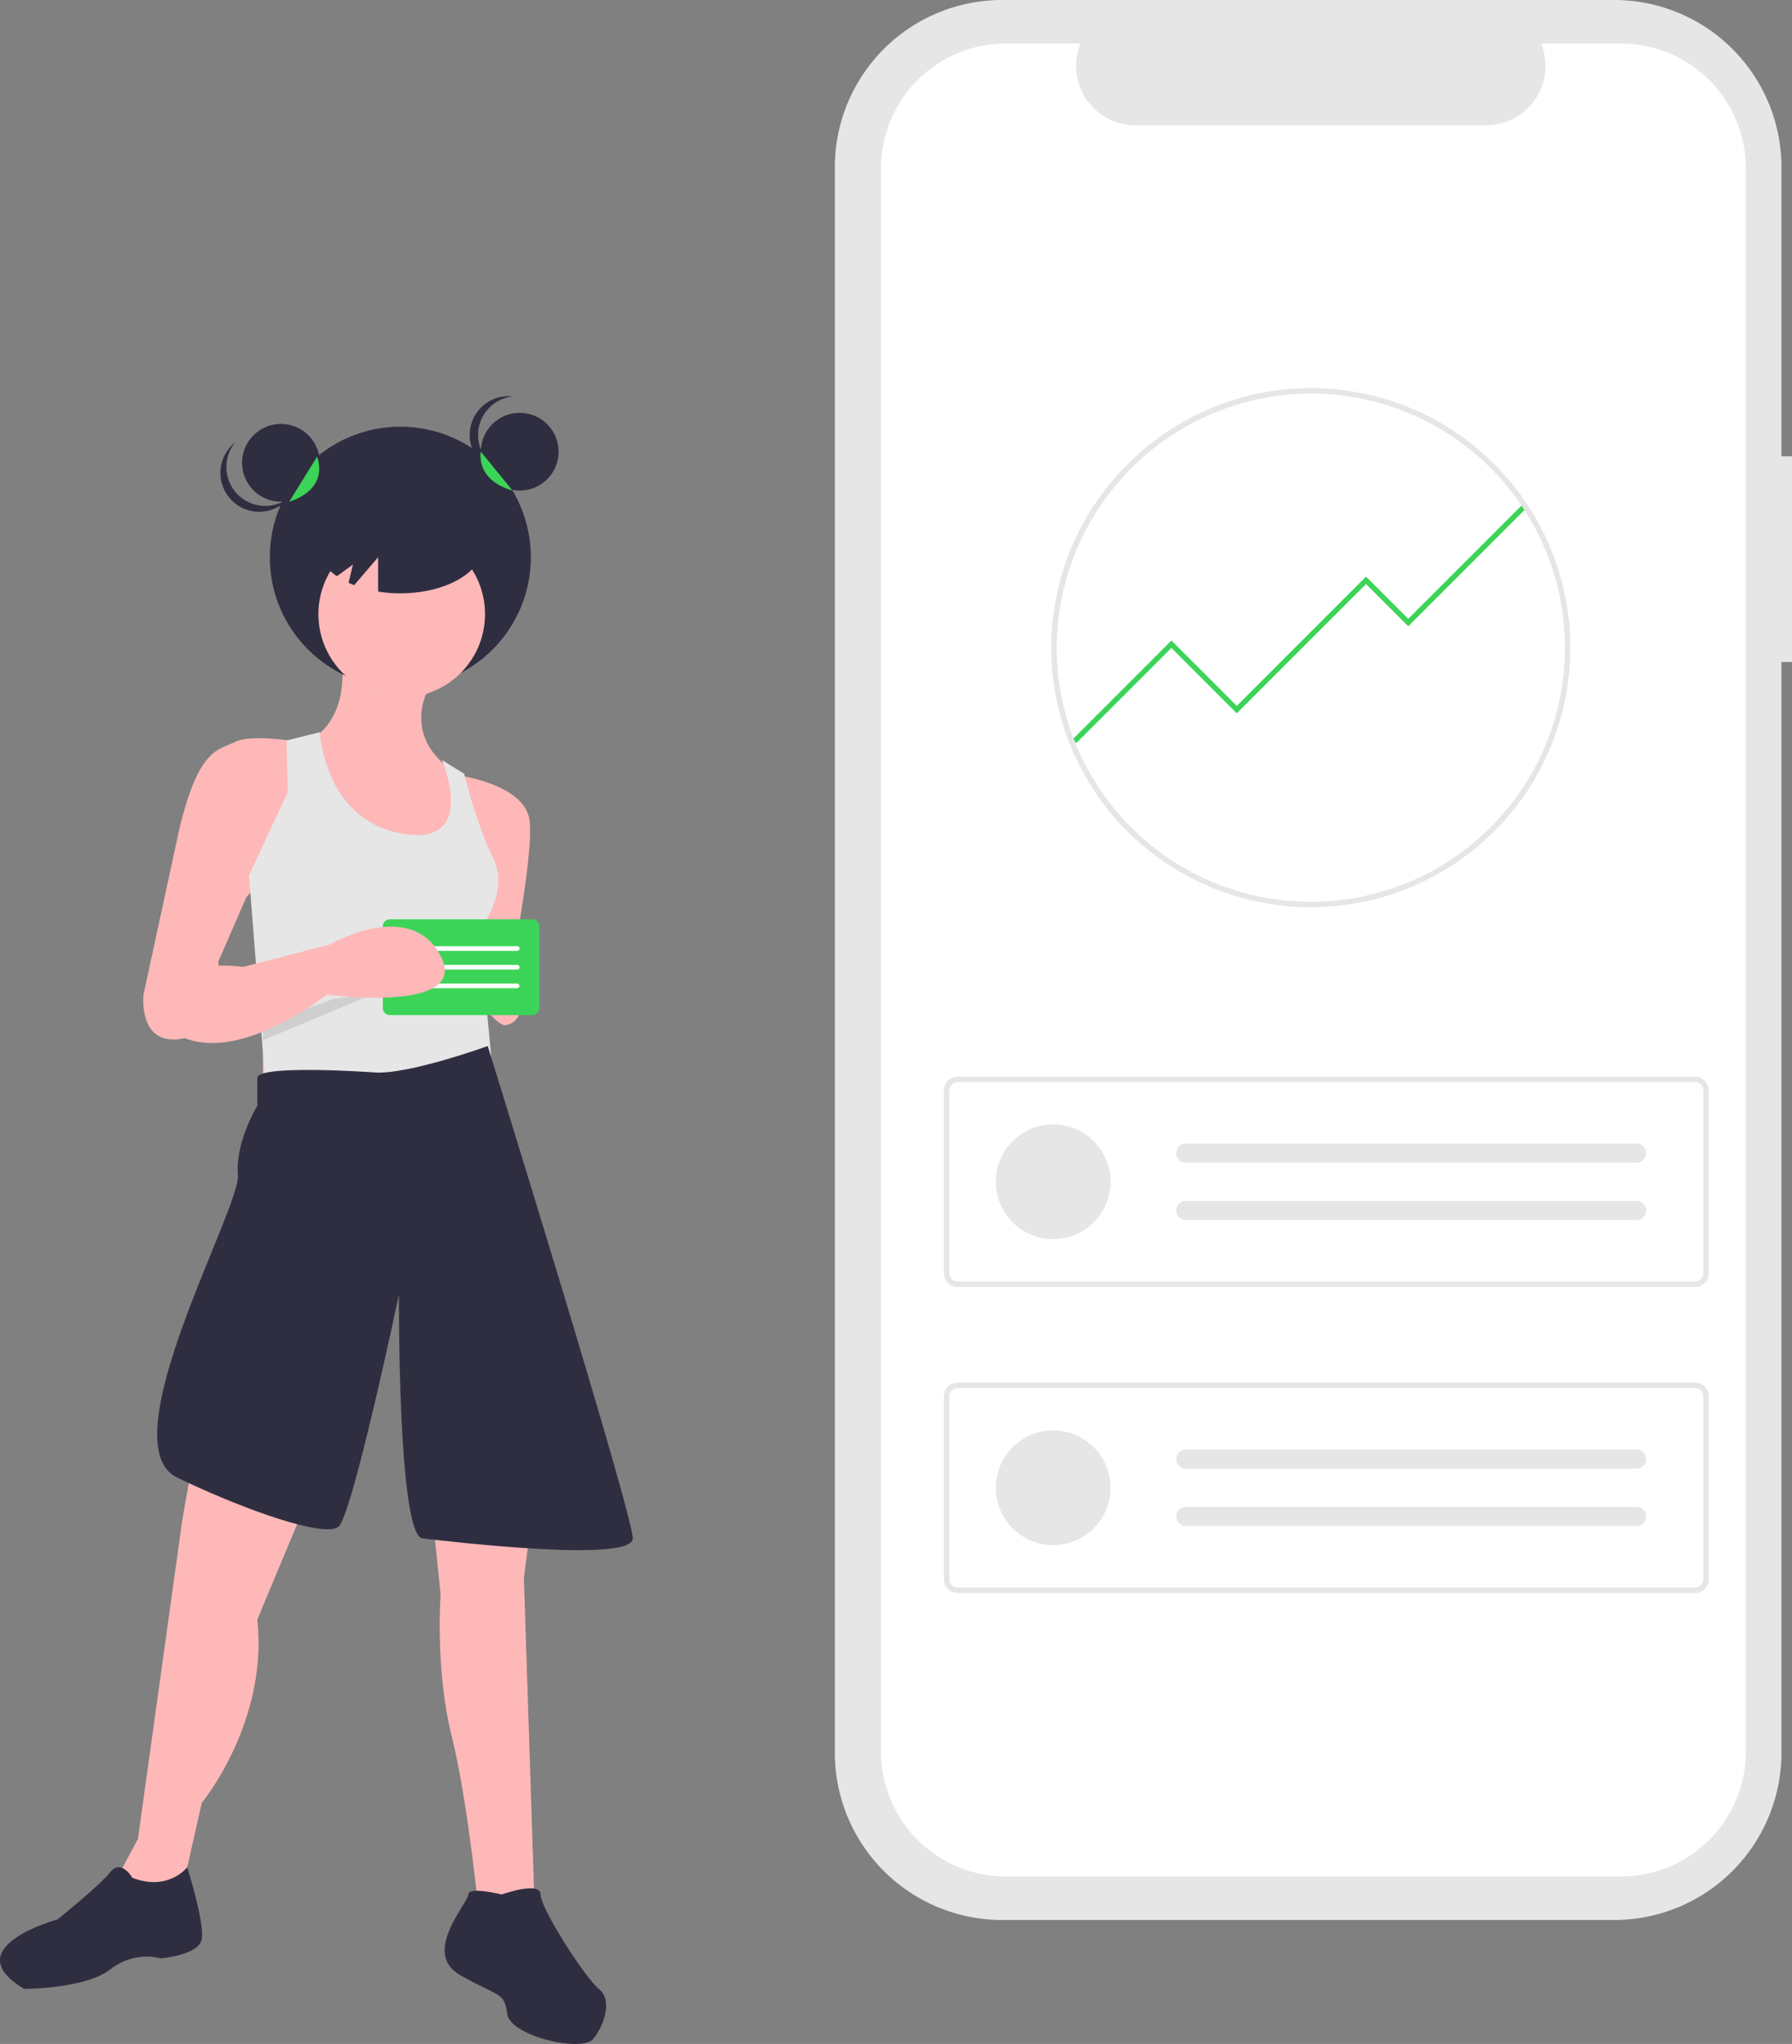 <svg id="a4f54679-21d8-46c2-96eb-fe86fe4acc1f" data-name="Layer 1" xmlns="http://www.w3.org/2000/svg" width="679.4" height="774.778" viewBox="0 0 679.4 774.778"><rect x="0" y="0" width="679.4" height="774.778" fill="#808080" stroke="none"/><path d="M939.7,235.558H935.701V126.013A63.402,63.402,0,0,0,872.299,62.611H640.213a63.402,63.402,0,0,0-63.402,63.402V726.987A63.402,63.402,0,0,0,640.213,790.389H872.299a63.402,63.402,0,0,0,63.402-63.402V313.534h3.999Z" transform="translate(-260.3 -62.611)" fill="#e6e6e6"/><path d="M874.858,79.106h-30.295a22.495,22.495,0,0,1-20.827,30.991H690.776A22.495,22.495,0,0,1,669.949,79.106H641.653a47.348,47.348,0,0,0-47.348,47.348V726.546a47.348,47.348,0,0,0,47.348,47.348H874.858a47.348,47.348,0,0,0,47.348-47.348h0V126.454A47.348,47.348,0,0,0,874.858,79.106Z" transform="translate(-260.3 -62.611)" fill="#fff"/><path id="a2804879-ded6-4045-b20f-1f1dde9b938b" data-name="Path 39" d="M902.962,550.43h-279.619a5.184,5.184,0,0,1-5.178-5.178v-69.361a5.184,5.184,0,0,1,5.178-5.178h279.619a5.184,5.184,0,0,1,5.178,5.178v69.362A5.184,5.184,0,0,1,902.962,550.43Zm-279.619-77.646a3.11,3.11,0,0,0-3.107,3.107v69.362a3.11,3.11,0,0,0,3.107,3.107h279.619a3.11,3.11,0,0,0,3.107-3.107v-69.362a3.11,3.11,0,0,0-3.107-3.107Z" transform="translate(-260.3 -62.611)" fill="#e6e6e6"/><circle id="b9ad11c9-d8a0-4df6-8741-900b9ec46a35" data-name="Ellipse 5" cx="399.289" cy="447.96" r="21.748" fill="#e6e6e6"/><path id="bd261eec-7ae0-49b0-bf26-57ff03972605" data-name="Path 40" d="M709.817,496.073a3.625,3.625,0,0,0,0,7.249h170.878a3.625,3.625,0,1,0,.119-7.249q-.059-.001-.119,0Z" transform="translate(-260.3 -62.611)" fill="#e6e6e6"/><path id="e80b4447-8c34-435b-ba6c-5300a190ab24" data-name="Path 41" d="M709.817,517.821a3.625,3.625,0,0,0,0,7.249h170.878a3.625,3.625,0,1,0,.119-7.249q-.059-.001-.119,0Z" transform="translate(-260.3 -62.611)" fill="#e6e6e6"/><path id="e55fcb7d-3a3b-45d8-b167-72fb2263dd92" data-name="Path 42" d="M902.962,666.42h-279.619a5.184,5.184,0,0,1-5.178-5.178v-69.361a5.184,5.184,0,0,1,5.178-5.178h279.619a5.184,5.184,0,0,1,5.178,5.178v69.362A5.184,5.184,0,0,1,902.962,666.42Zm-279.619-77.646a3.11,3.11,0,0,0-3.107,3.107v69.362a3.11,3.11,0,0,0,3.107,3.107h279.619a3.11,3.11,0,0,0,3.107-3.107v-69.362a3.11,3.11,0,0,0-3.107-3.107Z" transform="translate(-260.3 -62.611)" fill="#e6e6e6"/><circle id="a50d232f-7710-43e4-8fa9-6ef0443fc454" data-name="Ellipse 6" cx="399.289" cy="563.95" r="21.748" fill="#e6e6e6"/><path id="e49b4965-a9e9-4371-9134-194e44e65c31" data-name="Path 43" d="M709.817,612.063a3.625,3.625,0,0,0,0,7.249h170.878a3.625,3.625,0,1,0,.119-7.249q-.059-.001-.119,0Z" transform="translate(-260.3 -62.611)" fill="#e6e6e6"/><path id="abc4586a-ac92-4255-aae6-84f53baad571" data-name="Path 44" d="M709.817,633.811a3.625,3.625,0,0,0,0,7.249h170.878a3.625,3.625,0,1,0,.119-7.249q-.059-.001-.119,0Z" transform="translate(-260.3 -62.611)" fill="#e6e6e6"/><polygon points="408.089 281.643 406.675 280.228 444.12 242.783 468.903 267.565 517.903 218.565 533.903 234.565 577.56 190.908 578.974 192.322 533.903 237.393 517.903 221.393 468.903 270.393 444.12 245.611 408.089 281.643" fill="#3cd458"/><path id="a9e593af-a319-4e97-9065-f0c2c04624d5" data-name="Path 45" d="M757.268,406.495a98.343,98.343,0,0,1-98.384-98.302v-.082c0-.206,0-.423.012-.629.3-53.879,44.432-97.756,98.372-97.756a98.384,98.384,0,0,1,.022,196.768h-.022Zm0-194.7a96.519,96.519,0,0,0-96.3,95.749c-.011.22-.011.4-.011.564a96.325,96.325,0,1,0,96.337-96.313Z" transform="translate(-260.3 -62.611)" fill="#e6e6e6"/><path d="M389.441,310.151s5.264,24.213-12.633,33.687c0,0,4.211,53.689,31.582,54.742s27.371-28.424,27.371-28.424l-4.211-15.791s-20.002-11.58-7.369-33.687Z" transform="translate(-260.3 -62.611)" fill="#feb8b8"/><circle cx="151.775" cy="211.22" r="49.478" fill="#2f2e41"/><polygon points="99.665 360.182 99.665 419.135 187.042 415.977 180.725 358.077 99.665 360.182" fill="#feb8b8"/><circle cx="152.302" cy="232.801" r="31.582" fill="#feb8b8"/><path d="M373.65,343.838s-17.896-3.158-24.213,0-13.686,2.105-21.055,32.635L314.697,439.637s-2.105,18.949,13.686,16.844S343.121,427.004,343.121,427.004l10.527-24.213,18.949-21.055Z" transform="translate(-260.3 -62.611)" fill="#feb8b8"/><path d="M433.656,356.471s25.266,3.158,27.371,16.844-9.475,69.48-9.475,69.48l-17.896-17.896,9.475-34.74Z" transform="translate(-260.3 -62.611)" fill="#feb8b8"/><path d="M368.913,343.312l.526,19.476-14.738,31.582,6.467,82.236,86.786,1.771-5.876-62.952s11.58-14.738,5.264-27.371S436.288,355.945,436.288,355.945l-8.422-5.264S442.078,383.842,412.601,378.578s-31.056-38.425-31.056-38.425Z" transform="translate(-260.3 -62.611)" fill="#e6e6e6"/><path d="M344.174,555.437l-14.738,83.166L312.592,759.667,305.223,773.353l6.316,13.686,17.896-8.422,7.369-32.635s25.266-30.529,21.055-69.48l45.267-108.431Z" transform="translate(-260.3 -62.611)" fill="#feb8b8"/><path d="M416.812,563.859,427.34,667.027s-2.105,28.424,4.211,53.689,10.527,69.48,10.527,69.48h21.055l-4.211-129.486L472.607,555.437Z" transform="translate(-260.3 -62.611)" fill="#feb8b8"/><path d="M402.074,469.113s-44.215-3.158-44.215,2.105V481.746s-8.422,13.686-7.369,26.318S301.198,610.091,327.517,622.724s55.841,22.808,61.104,18.597,22.928-87.989,22.928-87.989-.522,91.364,8.953,92.417,79.701,9.475,79.701,0S445.217,459.112,445.217,459.112,414.707,470.166,402.074,469.113Z" transform="translate(-260.3 -62.611)" fill="#2f2e41"/><path d="M310.486,774.406s-4.211-7.369-8.422-2.105-20.002,17.896-20.002,17.896S243.112,800.724,269.43,816.515c0,0,23.16,0,32.635-7.369s18.949-4.211,18.949-4.211,14.738-1.053,15.791-7.369-5.515-27.161-5.515-27.161S324.172,779.669,310.486,774.406Z" transform="translate(-260.3 -62.611)" fill="#2f2e41"/><path d="M450.5,780.722s-12.633-3.158-12.633,0-17.896,22.107-3.158,30.529,16.844,6.316,17.896,14.738S481.029,840.728,485.24,835.464s7.369-14.738,2.105-18.949-22.107-30.529-22.107-35.793S450.5,780.722,450.5,780.722Z" transform="translate(-260.3 -62.611)" fill="#2f2e41"/><rect x="145.364" y="350.122" width="2.856" height="15.791" fill="#fff" opacity="0.1" style="isolation:isolate"/><path d="M455.763,430.162s-20.002-26.318-18.949-7.369,12.633,28.424,14.738,28.424S462.08,449.111,455.763,430.162Z" transform="translate(-260.3 -62.611)" fill="#feb8b8"/><path d="M359.965,450.436c1.579.255,26.845-9.22,26.845-9.22l15.791-2.105-42.636,17.83Z" transform="translate(-260.3 -62.611)" opacity="0.1" style="isolation:isolate"/><circle cx="106.508" cy="175.428" r="14.738" fill="#2f2e41"/><circle cx="197.043" cy="171.217" r="14.738" fill="#2f2e41"/><path d="M441.552,227.511a14.738,14.738,0,0,1,13.159-14.651,14.738,14.738,0,1,0,0,29.302A14.738,14.738,0,0,1,441.552,227.511Z" transform="translate(-260.3 -62.611)" fill="#2f2e41"/><path d="M350.34,249.96a14.738,14.738,0,0,1-.854-19.675,14.738,14.738,0,1,0,20.507,20.93A14.738,14.738,0,0,1,350.34,249.96Z" transform="translate(-260.3 -62.611)" fill="#2f2e41"/><path d="M412.075,250.671c-17.442,0-31.582,8.248-31.582,18.423,0,4.553,2.842,8.713,7.534,11.928l6.08-4.405-1.653,6.901c.686.318,1.387.626,2.117.91l9.083-10.597v13.018a53.018,53.018,0,0,0,8.422.668c17.442,0,31.582-8.248,31.582-18.423S429.517,250.671,412.075,250.671Z" transform="translate(-260.3 -62.611)" fill="#2f2e41"/><path d="M442.604,233.828s-2.289,10.527,12.015,14.738" transform="translate(-260.3 -62.611)" fill="#3cd458"/><path d="M380.493,235.744s5.264,11.769-10.527,17.033" transform="translate(-260.3 -62.611)" fill="#3cd458"/><path d="M408.103,411.073a2.66,2.66,0,0,0-2.657,2.657v30.995a2.66,2.66,0,0,0,2.657,2.657h54.02a2.66,2.66,0,0,0,2.657-2.657V413.73a2.66,2.66,0,0,0-2.657-2.657Z" transform="translate(-260.3 -62.611)" fill="#3cd458"/><path d="M456.367,423.028H413.86a.886.886,0,1,1,0-1.771h42.507a.886.886,0,1,1,0,1.771Z" transform="translate(-260.3 -62.611)" fill="#fff"/><path d="M456.367,430.113H413.86a.886.886,0,1,1,0-1.771h42.507a.886.886,0,1,1,0,1.771Z" transform="translate(-260.3 -62.611)" fill="#fff"/><path d="M456.367,437.197H413.86a.886.886,0,0,1,0-1.771h42.507a.886.886,0,0,1,0,1.771Z" transform="translate(-260.3 -62.611)" fill="#fff"/><path d="M327.33,432.268s8.422-5.264,25.266-3.158l32.635-8.422s30.529-17.896,42.109,4.211-43.162,14.738-43.162,14.738-36.846,29.477-58.953,13.686Z" transform="translate(-260.3 -62.611)" fill="#feb8b8"/></svg>